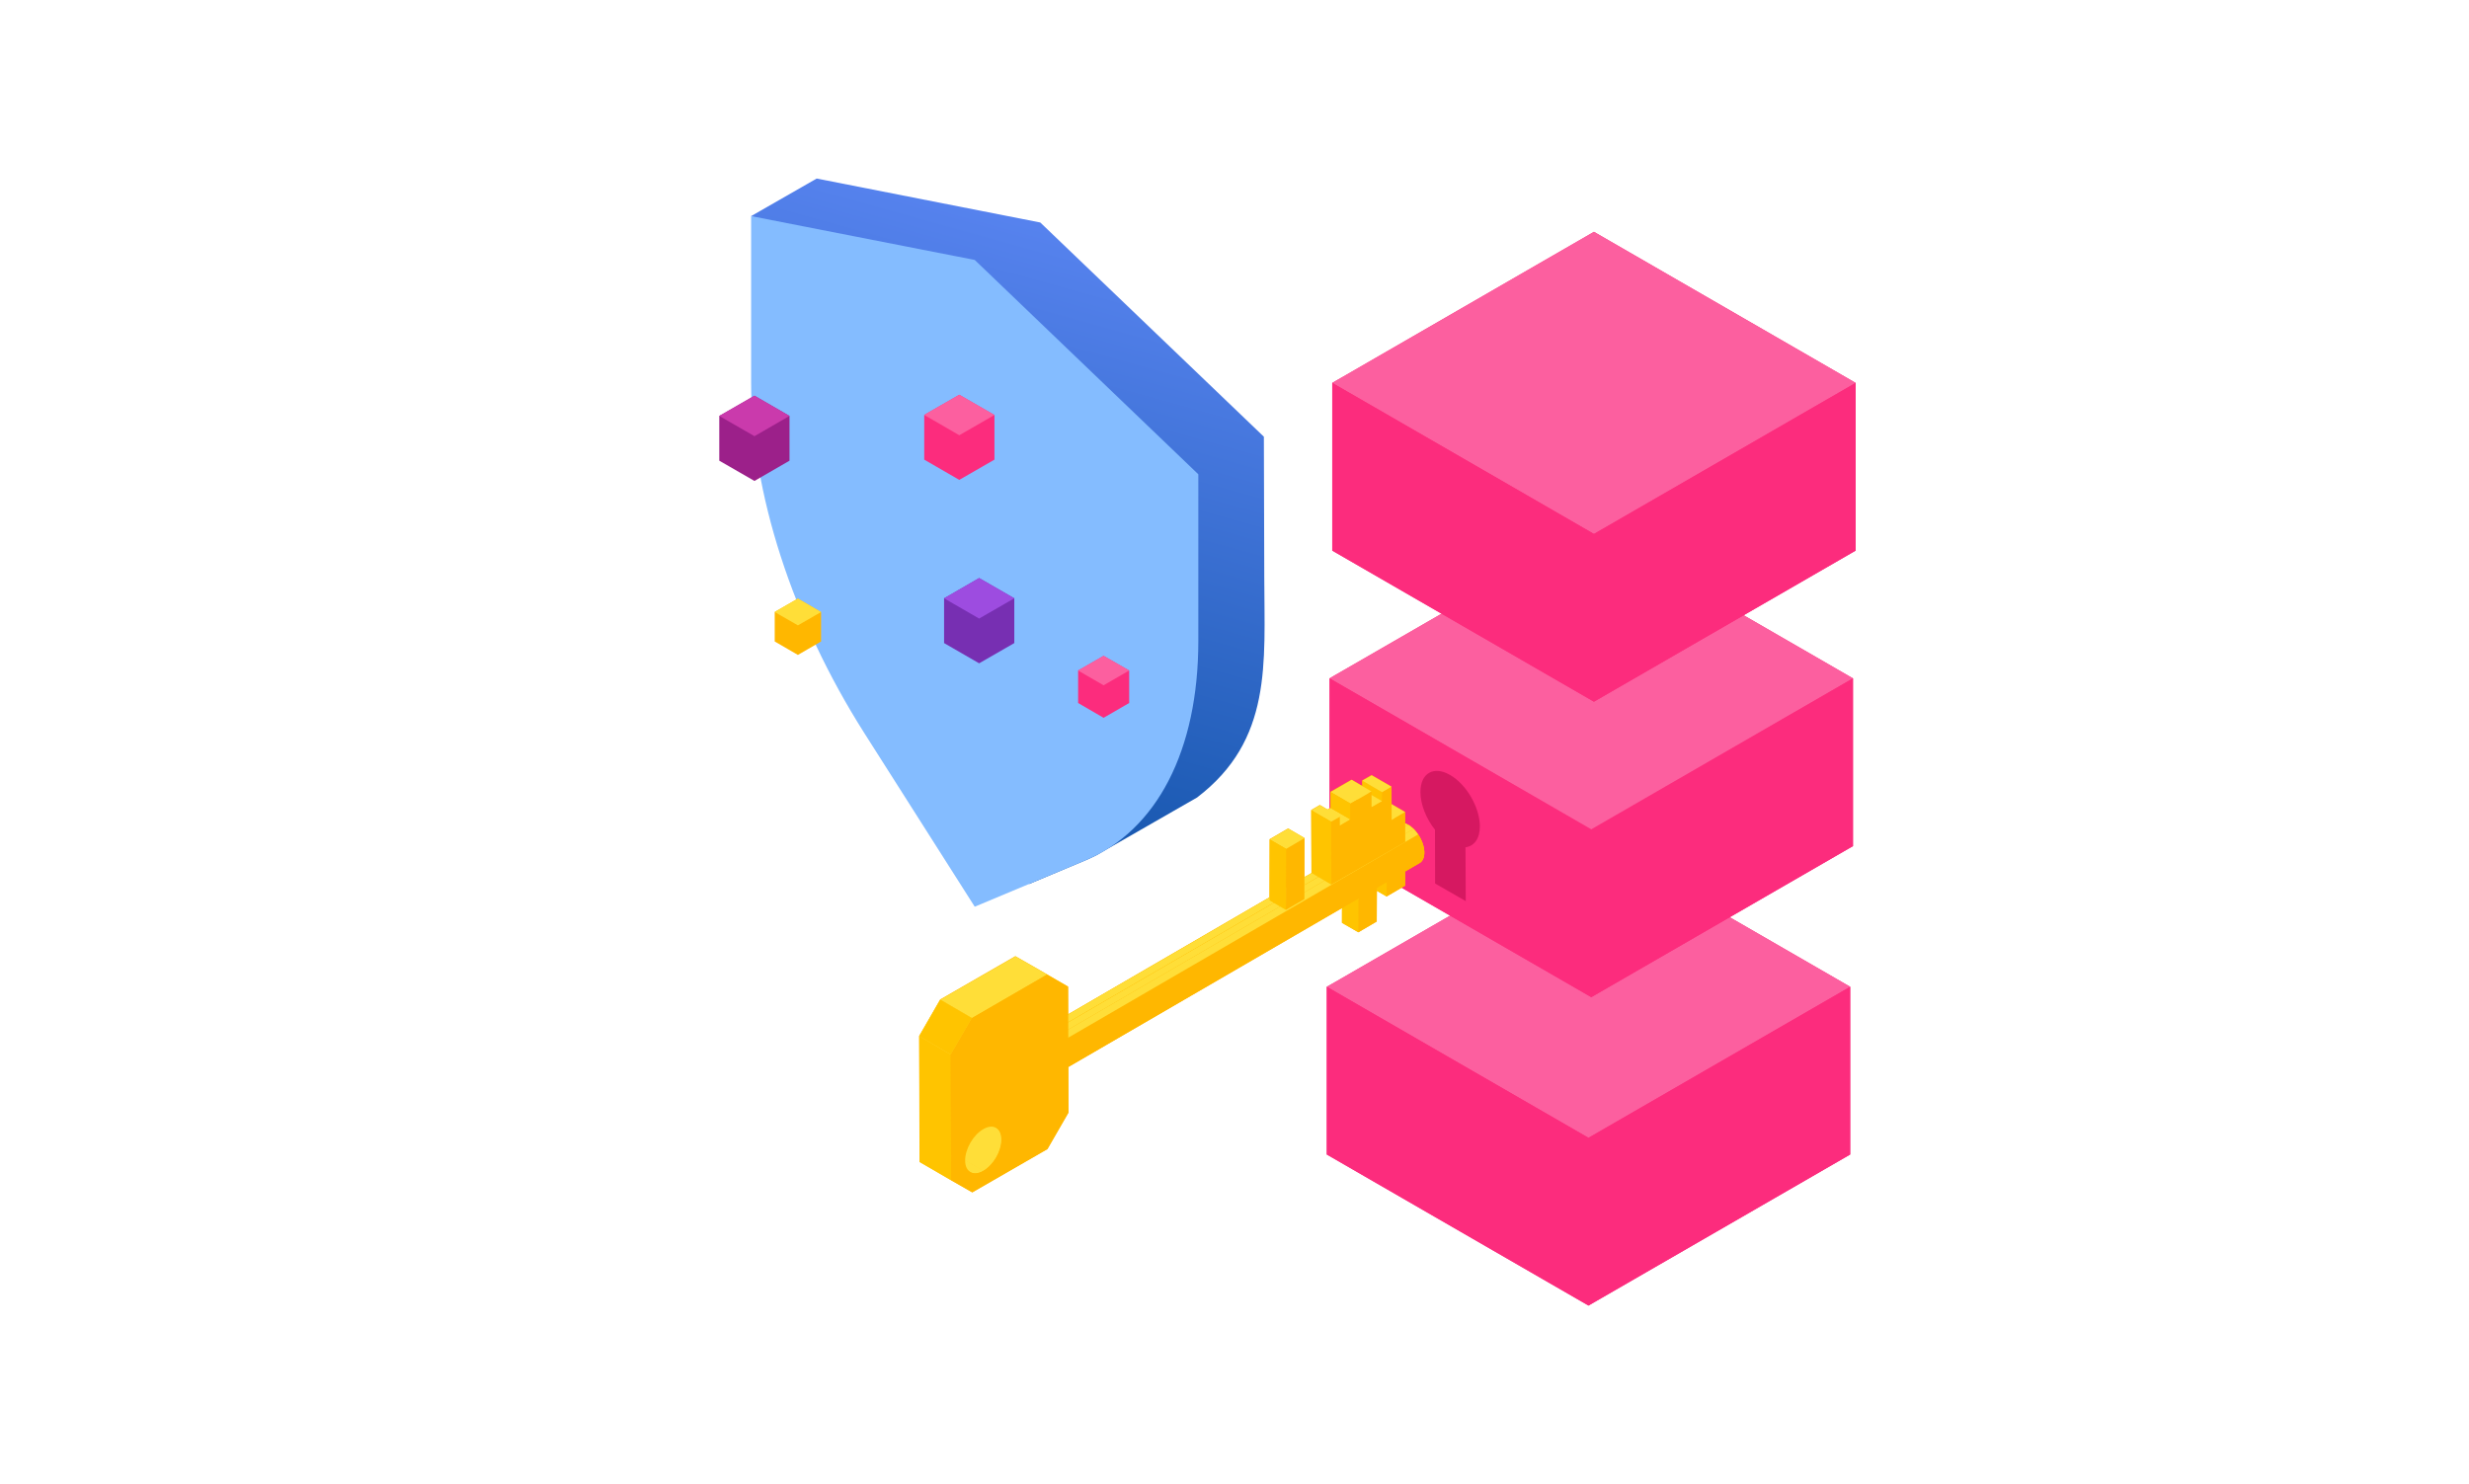 <?xml version="1.0" encoding="UTF-8"?>
<!DOCTYPE svg PUBLIC "-//W3C//DTD SVG 1.1//EN" "http://www.w3.org/Graphics/SVG/1.1/DTD/svg11.dtd">
<!-- Creator: CorelDRAW X8 -->
<svg xmlns="http://www.w3.org/2000/svg" xml:space="preserve" width="136.313mm" height="81.957mm" version="1.1" style="shape-rendering:geometricPrecision; text-rendering:geometricPrecision; image-rendering:optimizeQuality; fill-rule:evenodd; clip-rule:evenodd"
viewBox="0 0 18529 11140"
 xmlns:xlink="http://www.w3.org/1999/xlink">
 <defs>
  <style type="text/css">
   <![CDATA[
    .fil0 {fill:none}
    .fil8 {fill:#772FB2}
    .fil6 {fill:#9C208A}
    .fil9 {fill:#9D4CE0}
    .fil7 {fill:#CA3AAC}
    .fil1 {fill:#FC2C7D}
    .fil2 {fill:#FC5F9F}
    .fil10 {fill:#FFB700}
    .fil11 {fill:#FFDE38}
    .fil5 {fill:#84BCFF;fill-rule:nonzero}
    .fil15 {fill:#8A781E;fill-rule:nonzero}
    .fil3 {fill:#D61861;fill-rule:nonzero}
    .fil12 {fill:#FFB700;fill-rule:nonzero}
    .fil14 {fill:#FFC400;fill-rule:nonzero}
    .fil13 {fill:#FFDE38;fill-rule:nonzero}
    .fil4 {fill:url(#id10);fill-rule:nonzero}
   ]]>
  </style>
    <mask id="id0">
  <linearGradient id="id1" gradientUnits="userSpaceOnUse" x1="5805.5" y1="3009.01" x2="4993.44" y2="3867.85">
   <stop offset="0" style="stop-opacity:1; stop-color:white"/>
   <stop offset="1" style="stop-opacity:0; stop-color:white"/>
  </linearGradient>
     <rect style="fill:url(#id1)" x="4589" y="3107" width="1086" height="1096"/>
    </mask>
    <mask id="id2">
  <linearGradient id="id3" gradientUnits="userSpaceOnUse" x1="7325.15" y1="3015.24" x2="6530.2" y2="3859.59">
   <stop offset="0" style="stop-opacity:1; stop-color:white"/>
   <stop offset="1" style="stop-opacity:0; stop-color:white"/>
  </linearGradient>
     <rect style="fill:url(#id3)" x="6128" y="3101" width="1086" height="1096"/>
    </mask>
    <mask id="id4">
  <linearGradient id="id5" gradientUnits="userSpaceOnUse" x1="8373.86" y1="4961.1" x2="7795.87" y2="5575.01">
   <stop offset="0" style="stop-opacity:1; stop-color:white"/>
   <stop offset="1" style="stop-opacity:0; stop-color:white"/>
  </linearGradient>
     <rect style="fill:url(#id5)" x="7500" y="5020" width="797" height="804"/>
    </mask>
    <mask id="id6">
  <linearGradient id="id7" gradientUnits="userSpaceOnUse" x1="7487.02" y1="4404.85" x2="6796.03" y2="5146.72">
   <stop offset="0" style="stop-opacity:1; stop-color:white"/>
   <stop offset="1" style="stop-opacity:0; stop-color:white"/>
  </linearGradient>
     <rect style="fill:url(#id7)" x="6275" y="4476" width="1086" height="1096"/>
    </mask>
    <mask id="id8">
  <linearGradient id="id9" gradientUnits="userSpaceOnUse" x1="6080.02" y1="4534.66" x2="5609.37" y2="5019.52">
   <stop offset="0" style="stop-opacity:1; stop-color:white"/>
   <stop offset="1" style="stop-opacity:0; stop-color:white"/>
  </linearGradient>
     <rect style="fill:url(#id9)" x="5275" y="4579" width="726" height="732"/>
    </mask>
  <linearGradient id="id10" gradientUnits="userSpaceOnUse" x1="6875.5" y1="6487.39" x2="8251.73" y2="1540.91">
   <stop offset="0" style="stop-opacity:1; stop-color:#1153A8"/>
   <stop offset="1" style="stop-opacity:1; stop-color:#5A85F2"/>
  </linearGradient>
 </defs>
 <g id="Слой_x0020_1">
  <rect class="fil0" width="18529" height="11140"/>
  <g id="_3012576477840">
   <g>
    <g>
     <path class="fil1" d="M11921 8541l0 0 -1380 -797 1380 797 1964 -1134 -1964 1134zm-1964 -1134l37 -21 68 -39 0 0 1859 -1074c655,378 1309,756 1964,1134l0 1259 -1964 1134 -1964 -1134 0 -1259z"/>
     <g>
      <path class="fil2" d="M11921 8541l0 0 -1438 -830 -526 -304 37 -21 68 -39 0 0 1859 -1074c655,378 1309,756 1964,1134l-1964 1134z"/>
      <polygon class="fil1" points="11921,8541 13885,7407 13885,8666 11921,9800 9957,8666 9957,7407 "/>
     </g>
    </g>
    <g>
     <path class="fil1" d="M11942 6225l0 0 -1381 -796 1381 797 1964 -1134 -1964 1133zm-1964 -1133l37 -22 68 -39 0 0 1859 -1073c654,378 1309,756 1964,1134l0 1259 -1964 1134 -1964 -1134 0 -1259z"/>
     <g>
      <path class="fil2" d="M11942 6225l0 0 -1438 -830 -526 -303 37 -22 68 -39 0 0 1859 -1073c654,378 1309,756 1964,1134l-1964 1133z"/>
      <polygon class="fil1" points="11942,6226 13906,5092 13906,6351 11942,7485 9978,6351 9978,5092 "/>
     </g>
    </g>
    <g>
     <path class="fil1" d="M11962 4008l0 0 -1380 -797 1380 797 1964 -1134 -1964 1134zm-1964 -1134l38 -22 68 -39 0 0 1858 -1073c655,378 1310,756 1964,1134l0 1259 -1964 1134 -1964 -1134 0 -1259z"/>
     <g>
      <path class="fil2" d="M11962 4008l0 0 -1437 -830 -527 -304 38 -22 68 -39 0 0 1858 -1073c655,378 1310,756 1964,1134l-1964 1134z"/>
      <polygon class="fil1" points="11962,4008 13926,2874 13926,4133 11962,5267 9998,4133 9998,2874 "/>
     </g>
    </g>
   </g>
   <path class="fil3" d="M10660 5946c-1,-142 99,-200 222,-129 123,70 223,243 224,385 0,93 -43,150 -108,158l2 404 -230 -132 -1 -404c-65,-82 -109,-188 -109,-282z"/>
  </g>
  <g id="_3012576478704">
   <path class="fil4" d="M7807 1670l-1678 -330 -492 282 2052 879c916,1121 1315,881 1219,2574l-578 1092 -608 351 0 118 422 -177c31,-13 61,-27 90,-42l72 -42 678 -389c566,-432 505,-1007 504,-1651l-3 -1057 -1678 -1608z"/>
   <path class="fil5" d="M8993 3560l-1678 -1609 -1678 -329 0 1252c0,820 310,1779 849,2628l829 1304 829 -347c539,-226 849,-827 849,-1647l0 -1252z"/>
  </g>
  <g id="_3012576509872">
   <g>
    <path class="fil6" d="M5662 3274l0 0 -185 -107 185 107 263 -152 -263 152zm-264 -152l5 -3 9 -5 0 0 250 -144c88,51 175,101 263,152l0 336 -263 152 -264 -152 0 -336z"/>
    <path class="fil7" d="M5662 3274l0 0 -193 -111 -71 -41 5 -3 9 -5 0 0 250 -144c88,51 175,101 263,152l-263 152z"/>
   </g>
   <polygon class="fil6" style="mask:url(#id0)" points="5662,3610 4676,4190 4603,3602 5401,3121 5662,3274 "/>
  </g>
  <g id="_3012576507568">
   <g>
    <path class="fil1" d="M7199 3267l0 0 -185 -107 185 107 264 -152 -264 152zm-263 -152l5 -3 9 -6 0 0 249 -143c88,50 176,101 264,152l0 335 -264 152 -263 -152 0 -335z"/>
    <path class="fil2" d="M7199 3267l0 0 -193 -112 -70 -40 5 -3 9 -6 0 0 249 -143c88,50 176,101 264,152l-264 152z"/>
   </g>
   <polygon class="fil1" style="mask:url(#id2)" points="7201,3604 6215,4184 6141,3596 6940,3115 7201,3268 "/>
  </g>
  <g id="_3012576506352">
   <g>
    <path class="fil1" d="M8282 5144l0 0 -134 -78 134 78 192 -111 -192 111zm-191 -111l3 -2 7 -4 0 0 181 -104c64,37 128,73 192,110l0 244 -192 111 -191 -111 0 -244z"/>
    <path class="fil2" d="M8282 5144l0 0 -140 -81 -51 -30 3 -2 7 -4 0 0 181 -104c64,37 128,73 192,110l-192 111z"/>
   </g>
   <polygon class="fil1" style="mask:url(#id4)" points="8283,5389 7567,5811 7513,5383 8094,5034 8283,5145 "/>
  </g>
  <g id="_3012576505072">
   <g>
    <path class="fil8" d="M7348 4643l0 0 -185 -106 185 106 264 -152 -264 152zm-263 -152l5 -3 9 -5 0 0 249 -144c88,51 176,102 264,152l0 336 -264 152 -263 -152 0 -336z"/>
    <path class="fil9" d="M7348 4643l0 0 -192 -111 -71 -41 5 -3 9 -5 0 0 249 -144c88,51 176,102 264,152l-264 152z"/>
   </g>
   <polygon class="fil8" style="mask:url(#id6)" points="7348,4979 6363,5559 6289,4971 7087,4490 7348,4643 "/>
  </g>
  <g id="_3012576504624">
   <g>
    <path class="fil10" d="M5988 4694l0 0 -122 -70 122 70 174 -100 -174 100zm-174 -100l3 -2 6 -4 0 0 165 -95c58,34 116,67 174,101l0 221 -174 101 -174 -101 0 -221z"/>
    <path class="fil11" d="M5988 4694l0 0 -127 -73 -47 -27 3 -2 6 -4 0 0 165 -95c58,34 116,67 174,101l-174 100z"/>
   </g>
   <polygon class="fil10" style="mask:url(#id8)" points="5988,4916 5337,5298 5289,4910 5816,4593 5988,4694 "/>
  </g>
  <g id="_3012576495120">
   <g>
    <path class="fil12" d="M10545 6541l0 107 -139 81 -73 -42 -1 230 -138 81 -123 -71 0 -111 -2053 1193 2527 -1468zm-756 44l54 -31 -54 31zm756 -404l1 0 0 0 1 0 0 0 1 0 0 0 0 1 0 0 1 0 1 0 0 0 1 1 0 0 0 0 0 0 1 0 0 0 1 0 0 1 1 0 0 0 0 0 1 0 0 1 0 0 1 0 0 0 1 0 0 0 1 1 0 0 0 0 1 0 0 0 1 1 0 0 0 0 1 0 0 0 1 1 0 0 0 0 1 0 0 1 0 0 1 0 0 0 1 0 0 0 1 1 0 0 0 0 0 0 1 1 0 0 1 0 -23 -10zm136 166l1 3 -1 -3zm3 11l0 1 0 -1zm1 7l1 3 -1 -3zm-278 36c0,2 219,2 219,5l-12 -1 -8 -11 -6 10 89 -2 0 1 0 1 0 0 0 1 0 0 0 1 0 0 0 1 0 0 0 0 0 1 -1 1 0 0 0 1 0 0 0 1 0 0 0 1 0 0 0 0 0 1 0 0 0 1 0 0 0 1 0 1 0 0 0 0 0 1 0 0 0 1 0 0 0 1 0 0 -1 1 0 0 0 0 0 1 0 1 0 0 0 0 0 1 0 1 0 0 0 0 0 1 0 0 -1 0 0 1 0 1 0 0 0 0 0 1 0 0 0 1 0 0 0 1 0 0 -1 0 0 1 0 0 0 1 0 0 0 1 0 0 0 0 0 1 0 0 -1 0 0 1 0 0 0 1 0 0 0 1 0 0 0 0 -1 1 0 0 0 0 0 1 0 1 0 0 0 0 -1 1 0 0 0 0 0 0 0 1 0 0 0 1 -1 0 0 1 0 0 0 0 0 1 0 0 -1 1 0 0 0 0 0 1 0 0 0 0 -1 1 0 1 0 0 0 0 0 0 0 1 0 0 -1 0 0 1 0 0 -1 1 0 0 0 1 0 0 0 1 -1 0 0 0 0 1 0 1 -1 0 0 0 0 1 -1 1 0 0 0 0 -1 1 0 0 0 0 0 1 0 0 -1 1 0 0 0 0 -1 1 0 0 0 0 -1 1 0 1 0 0 0 0 -1 0 0 1 0 0 0 0 0 0 -1 1 0 0 0 0 -1 1 0 0 0 0 0 0 0 0 -1 1 0 0 0 0 0 0 -1 1 0 0 0 0 0 0 -1 1 0 0 0 0 0 0 -1 1 0 0 0 0 -1 1 0 0 0 0 -1 0 0 0 0 0 0 1 -1 0 0 0 0 0 0 0 0 0 -1 1 0 0 -1 0 0 1 0 0 0 0 -1 0 -1 1 0 0 0 0 0 0 -1 1 0 0 -1 0 0 0 -1 1 -108 63 -138 -140zm282 -3l0 -5 0 0 0 0 0 0 0 0 0 0 0 0 0 0 0 -1 0 0 0 0 0 0 0 0 0 0 0 -1 0 0 0 0 0 0 -1 -1 0 0 0 0 0 0 0 0 0 0 0 0 0 -1 0 0 0 0 0 0 0 0 0 0 0 0 0 0 0 0 0 -1 0 0 0 0 0 0 0 0 0 0 0 0 0 0 0 -1 0 0 0 0 0 0 0 0 0 0 0 0 0 0 0 0 0 -1 0 0 0 0 0 0 0 0 0 0 0 0 0 0 0 0 0 -1 0 -2 0 -1 0 0 0 -1 0 -1 0 0 -1 -1 0 -1 0 0 0 0 0 -1 0 -1 0 -1 0 -1 0 0 0 -1 0 -1 -1 -1 0 0 0 -1 0 -1 0 -1 0 -2 -1 -1 0 -1 0 -2 0 -1 -1 -1 0 -1 0 0 0 -1 0 -1 -1 -1 0 -2 0 -1 -1 -2 0 -1 0 -1 -1 -2 0 0 0 -1 0 0 0 0 0 0 0 0 0 -1 0 0 0 0 0 0 -1 -1 0 0 0 0 0 -1 0 0 0 0 0 0 0 -1 0 0 -1 -2 0 -1 0 0 0 0 0 -1 0 0 -1 0 0 0 0 -1 0 0 0 0 0 0 0 -1 0 0 0 0 0 0 0 0 0 -1 0 0 0 0 0 0 0 0 -1 0 0 -1 0 0 0 0 0 0 0 0 0 -1 0 0 0 0 0 0 0 0 0 -1 0 0 0 0 0 0 0 0 -1 -1 0 0 0 0 0 0 0 0 0 -1 0 0 0 0 0 0 0 0 0 0 0 -1 0 0 0 0 0 0 -1 0 0 -1 0 0 0 0 0 0 0 0 0 -1 0 0 0 0 0 0 0 0 0 0 -1 -1 0 0 0 -1 0 -1 0 -1 -1 -1 0 0 0 -1 0 0 -1 -1 0 -1 0 -1 -1 0 0 -1 0 -1 -1 0 0 -1 0 0 0 -1 -1 -1 0 -1 -1 -2 0 0 0 -1 -1 -1 0 -1 0 0 0 0 -1 -1 0 -2 -1 -1 0 0 -1 -1 0 -1 -1 -1 0 -1 0 0 -1 -2 0 -1 -1 0 0 -1 -1 -1 0 -1 0 -1 -1 0 0 -2 -1 -1 0 0 -1 -1 0 -1 -1 -1 0 -1 -1 0 0 -1 -1 -2 0 -1 0 0 -1 -1 -1 -1 0 -1 -1 -1 -1 -1 0 -1 -1 -1 0 -1 -1 -1 -1 -1 0 0 0 -1 -1 -1 -1 -1 0 -1 0 0 -1 -1 -2 -2 0 -1 0 -1 -1 0 0 -1 -1 0 0 -1 0 -1 -1 0 0 -1 -1 -1 0 0 0 0 -1 -1 0 -1 -1 0 0 -1 0 0 -1 -1 0 -1 -1 0 -1 -1 0 0 0 -1 -1 0 0 -1 -1 -1 0 0 0 0 -1 -1 0 -1 -1 -1 -1 -1 0 0 0 0 -1 -1 0 -1 -1 0 0 -1 0 0 -1 -1 -1 0 0 -1 -1 0 0 -1 0 0 -1 -1 -1 -2 0 0 -1 0 -1 -1 0 -1 -1 0 0 -1 -1 0 0 -1 -1 -1 0 0 -1 -1 0 0 -1 0 0 -1 -1 -1 0 0 -1 -1 -1 -1 -1 -1 0 0 0 0 -1 -1 0 0 -1 -1 -1 -1 -1 -1 0 0 -1 -1 -1 0 0 -1 0 0 -1 0 0 -1 -1 -1 -1 0 0 0 0 -1 -1 0 -1 -1 -1 -1 0 0 0 0 -3 -2c-2,-2 -4,-4 -6,-5l0 0 -2 -2 0 -1c-2,-1 -4,-2 -6,-4l-1 0 0 0 -2 -1 0 -1 -1 0 0 0 -1 -1 -1 0 0 -1 -1 0 0 0 -3 -2 0 0 0 0 -1 -1 -1 0 0 0 -1 -1 -22 13 -1 -23 0 -2 0 -83 -102 -59 0 -131 -149 -86 -70 40 0 41 -80 -47 -158 91 0 120 -22 13 -58 -34 -65 38 2 471 0 1 1 0 -18 12 -25 13 -12 7 0 -1 1 -294 -122 -71 -139 81 -1 436 -31 18 -1450 843 -30 17 -1 -208 -236 -137c-62,-36 -97,-56 -159,-91l-564 325c-62,107 -96,167 -158,274l3 945 236 137 159 91 564 -325 158 -274 -1 -343 -12 -47 2683 -1564z"/>
   </g>
   <g id="_3012576494928">
    <polygon class="fil12" points="10407,6271 10546,6190 10545,6648 10406,6729 "/>
    <polygon class="fil13" points="10285,6200 10423,6119 10546,6190 10407,6271 "/>
    <polygon class="fil14" points="10407,6271 10406,6729 10283,6658 10285,6200 "/>
    <polygon class="fil12" points="10195,6540 10334,6459 10332,6917 10194,6998 "/>
    <polygon class="fil13" points="10072,6469 10211,6388 10334,6459 10195,6540 "/>
    <polygon class="fil14" points="10195,6540 10194,6998 10071,6927 10072,6469 "/>
    <path class="fil14" d="M10482 6183l-2687 1561c22,-12 52,-11 86,9l2687 -1562c-34,-19 -64,-21 -86,-8z"/>
    <polygon class="fil14" points="7881,7753 10568,6191 10567,6191 7880,7752 "/>
    <path class="fil13" d="M7880 7752l2687 -1561 -1 -1 0 0 -1 -1 -1 0 -1 0 0 -1 -1 0 -1 -1 -1 0 0 0 -1 -1 -1 0 -1 -1 0 0 -1 0 -1 0 -1 -1 0 0 -1 -1 -1 0 -1 0 0 0 -1 -1 -1 0 -1 0 0 -1 -1 0 -1 0 -1 -1 -1 0 -1 0 -1 -1 0 0 -1 0 -1 0 -1 -1 0 0 -1 0 -1 0 -1 0 0 0 -3 -1 -1 0 0 0 -2 -1 0 0 -1 0 0 0c-3,0 -5,-1 -7,-1l-1 0 -1 0 -2 0 -1 0 -1 0 -1 0 0 0 -1 0 0 0 -3 0 0 0 -1 0 0 0 -1 0 0 0 -1 0 -1 0 -1 0 0 0 -1 0 0 0 -1 0 0 0 -1 1 -1 0 -1 0 0 0 -1 0 0 0 -1 0 0 0 -1 1 0 0 -2 0 0 0 -1 0 0 0 -1 0 0 1 -1 0 0 0 -1 0 0 0 -1 1 0 0 -1 0 0 0 -2 1 0 0 -1 0 0 0 -1 1 0 0 -1 0 0 0 -1 1 0 0 -1 0 0 0 -1 1 -2687 1561 1 0 0 0 1 -1 0 0 1 0 0 0 1 -1 0 0 1 0 0 0 1 -1 0 0 1 0 1 0 1 -1 0 0 1 0 0 0 1 -1 0 0 1 0 0 0 1 0 0 0 1 -1 0 0 1 0 1 0 1 0 0 0 1 0 0 0 1 -1 0 0 1 0 2 0 0 0 1 0 0 0 1 0 0 0 1 -1 0 0 3 0 1 0 0 0 3 0 1 0 0 0 2 0 1 0 0 0c4,0 7,1 11,2l1 0 0 0c12,2 24,7 36,14l1 0z"/>
    <path class="fil12" d="M7966 8039l2687 -1561c22,-13 36,-40 36,-78 0,-77 -54,-170 -121,-209l-2687 1562c67,38 121,132 121,209 0,38 -14,65 -36,77z"/>
    <path class="fil12" d="M7966 8039l2687 -1561 1 -1 0 0 1 0 0 0 1 -1 0 0 0 0 0 0 1 -1 0 0 1 0 0 0 0 -1 1 0 0 0 0 0 1 -1 0 0 0 0 1 0 0 -1 0 0 1 0 0 0 1 -1 0 0 0 0 1 -1 0 0 0 0 1 -1 0 0 0 0 1 -1 0 0 0 0 1 -1 0 0 0 0 0 0 1 -1 0 0 0 0 1 -1 0 0 0 0 0 -1 1 0 0 0 1 -2 0 0 0 0 1 -1 0 0 0 0 1 -1 0 0 0 -1 0 0 0 0 1 -1 0 0 0 0 1 -2 0 0 1 -1 0 -1 0 0 1 0 0 -1 0 0 0 -1 0 0 1 0 0 -1 0 0 0 -1 1 0 0 -1 0 0 0 0 0 -1 1 -1 0 0 0 0 0 -1 0 0 1 -1 0 0 0 -1 0 0 0 -1 1 0 0 -1 0 0 0 -1 -2687 1562c0,1 -1,3 -2,4l0 1 0 0 -1 2 0 0 0 0 0 1 0 0 -1 1 0 0 0 0 0 1 -1 1 0 0 0 0 0 1 0 0 -1 1 0 0 0 0 -1 1 0 0 0 1 0 0 0 0 -1 1 0 0 0 1 -1 0 0 0 0 1 0 0 0 1 -1 0 0 0 -1 1 0 0 0 1 -1 0 0 0 0 1 0 0 -1 1 0 0 0 0 -1 1 0 0 0 0 0 1 -1 0 0 0 0 1 -1 0 0 0 0 1 0 0 -1 0 0 1 0 0 -1 0 0 1 -1 0 0 0 0 0 -1 1 0 0 0 0 -1 1 0 0 0 0 -1 1 0 0 0 0 -1 0 0 0 0 1 -1 0 0 0 0 1 -1 0 0 0 -1 0 0 0 0 1 -1 0 0 0 0 1 -1 0 0 0 -1 0z"/>
    <path class="fil12" d="M7995 8003l2687 -1562 0 0 0 0 1 -1 0 0 0 0 0 -1 0 -1 0 0 0 0 1 -1 0 0 0 0 0 -1 0 0 0 -1 0 0 0 -1 1 0 0 0 0 -1 0 0 0 0 0 -1 0 0 0 -1 0 0 0 -1 1 0 0 0 0 -1 0 0 0 -1 0 0 0 -1 0 0 0 0 0 -1 0 -1 1 0 0 0 0 -1 0 0 0 0 0 -1 0 -1 0 0 0 0 0 -1 0 -1 0 0 0 0 1 -1 0 0 0 -1 0 0 0 -1 0 0 0 -1 0 0 0 0 0 -1 0 -1 0 0 0 -1 0 0 0 -1 0 0 0 0 0 -1 0 0 0 -1 0 0 0 -1 0 0 1 -1 0 -1 0 0 0 0 0 -1 0 0 0 -1 0 0 0 -1 0 0 0 -1 0 -1 0 0 0 0 0 -1 0 -1 0 -2 -2687 1561 0 3 0 1 0 0 0 1 0 0 0 1 0 0 0 0 0 1 0 1 0 0 0 1 0 1 -1 1 0 0 0 0 0 1 0 1 0 0 0 1 0 1 0 0 0 1 0 0 0 1 0 0 0 1 0 0 0 0 0 1 0 1 0 1 -1 0 0 1 0 0 0 1 0 0 0 1 0 1 0 0 0 0 0 2 0 0 -1 1 0 0 0 1c0,2 -1,4 -1,6l0 0 0 0c-1,3 -2,6 -3,9z"/>
    <path class="fil12" d="M8002 7959l2687 -1561 0 -5 0 0c0,-2 -1,-5 -1,-7l0 -1 0 -2 0 -1 0 0 0 -1 0 -1 0 0 -1 -1 0 -1 0 0 0 -1 0 -1 0 -1 0 -1 0 0 0 -1 0 -1 -1 -1 0 0 0 -1 0 -1 0 -1 0 -2 -1 -1 0 -1 0 -2 0 -1 -1 -1 0 -1 0 0 0 -1 0 -1 -1 -3 0 -1 -1 -2 0 -1 0 -1c-1,-3 -2,-7 -3,-11l-2687 1561 0 1 0 1 0 1 0 0 1 1 0 1 0 1 0 1 0 0 1 1 0 1 0 1 0 1 1 0 0 3 0 1 1 3 0 0 0 1 1 3 0 0 0 1 1 2 0 1 0 0 0 1 1 2 0 1 0 0 0 2 0 1 0 0 0 1 1 2 0 0 0 1 0 0 0 1 0 2 0 1 0 0 0 1 1 1 0 1 0 0 0 1 0 1 0 2 0 0 0 1 0 2 0 1 1 3 0 1 0 0 0 4z"/>
    <path class="fil12" d="M7992 7899l2687 -1561c-2,-5 -3,-9 -5,-13l0 -2 -1 -1 0 0 0 -1 -1 -1 0 -1 -1 -1 0 -1 0 -1 -1 -1 0 0 0 -1 -1 -1 0 -1 -1 -2 0 0 0 -1 -1 -1 0 -1 0 0 -1 -1 0 -2 -1 -1 0 0 -1 -1 0 -1 -1 -1 0 -1 0 0 -1 -2 0 -1 -1 0 0 -1 -1 -1 0 -1 0 -1 -1 0 0 -2 -1 -1 0 0 -1 -1 0 -1 -1 -1 0 -1 -1 0 0 -1 -1 -2 0 -1 0 0 -1 -1 -1 -1 0 -1 -1 -1 -1 -1 0 -1 -1 -1 0 -1 -1 -1 -1 -1 0 0 0 -1 -1 -1 -1 -1 0 -1 0 0 -1 -1 -2 -2 -2687 1561 1 1 0 0 1 1 1 1 0 1 0 1 1 1 1 1 0 0 0 1 1 1 1 2 0 0 1 1 3 6 1 0 3 6 0 1 1 0 1 4 1 0 1 3 0 0 1 1 1 3 0 0 1 1 2 4 0 1 1 1 0 0 0 2 1 1 0 1 0 0 1 1 0 1 1 1 0 1 0 1 1 1 0 1 0 0 1 2 1 2 0 0 0 1 1 1 0 1 0 1 0 0 1 2 0 1 1 1 0 0 0 1 1 1 0 2 0 0 0 1 1 2 0 0 1 1z"/>
    <polygon class="fil13" points="7955,7825 10642,6264 10642,6263 10642,6262 10641,6262 10641,6261 10640,6261 10640,6260 10640,6259 10639,6259 10639,6258 10638,6257 10638,6257 10638,6257 10637,6256 10637,6255 10636,6255 10636,6254 10636,6254 10635,6253 10635,6252 10634,6252 10633,6251 10633,6251 10633,6250 10632,6250 10632,6249 10631,6248 10631,6248 10631,6248 10630,6247 10630,6246 10629,6245 10628,6244 10628,6244 10628,6244 10627,6243 10627,6242 10626,6242 10626,6241 10626,6241 10625,6240 10624,6240 10624,6239 10623,6239 10623,6238 10623,6238 10622,6237 10621,6235 10621,6235 10620,6235 10619,6234 10619,6233 10618,6233 10618,6232 10617,6232 10617,6231 10616,6230 10616,6230 10615,6229 10615,6229 10614,6229 10614,6228 10613,6227 10613,6227 10612,6226 10611,6225 10610,6224 10610,6224 10610,6224 10609,6223 10609,6223 10608,6222 7921,7784 7922,7784 7923,7786 7924,7786 7924,7787 7925,7788 7925,7788 7926,7788 7926,7789 7927,7789 7927,7790 7928,7791 7928,7791 7929,7792 7930,7793 7930,7793 7931,7794 7931,7794 7931,7794 7932,7795 7932,7796 7933,7796 7933,7797 7934,7797 7934,7798 7935,7798 7935,7799 7936,7799 7936,7800 7936,7800 7937,7801 7938,7802 7939,7803 7939,7803 7941,7806 7941,7806 7943,7809 7944,7809 7944,7809 7944,7810 7946,7812 7946,7812 7946,7813 7948,7815 7949,7816 7951,7818 7951,7819 7951,7819 7951,7820 7953,7822 7953,7822 7954,7823 7955,7824 "/>
    <path class="fil13" d="M7921 7784l0 0 2687 -1562 -1 -1 -1 -1 0 0 -1 -1 -1 0 0 -1 0 0 -1 0 0 -1 -1 -1 -1 0 0 0 0 -1 -1 0 -1 -1 -1 -1 0 0 0 0 -3 -2c-2,-2 -4,-4 -6,-5l0 0 -2 -2 0 -1c-2,-1 -4,-2 -6,-4l-1 0 0 0 -2 -1 0 -1 -1 0 0 0 -1 -1 -1 0 0 -1 -1 0 0 0 -3 -2 0 0 -3 -2 -2687 1562 2 1 1 0 0 1 0 0 1 0 1 0 0 1 1 0 1 1 0 0 1 1 0 0 0 0 2 1 0 0 1 1 1 0 1 1 1 0 0 1 1 0 0 1 0 0 1 0 1 1 0 0 1 1 1 1 1 0 1 1 0 0 0 0 1 1 0 0 1 1 1 0 0 1 0 0 1 0 0 1 1 0 1 1 0 0 0 0 1 1 1 0 0 1 1 0 0 1 0 0 1 0 1 1 0 0 1 1 0 0 0 0 1 1 1 0 0 1 1 1 1 1 1 0 0 1 1 1 1 1z"/>
    <path class="fil15" d="M7881 7753c-67,-39 -121,-8 -121,69 -1,77 53,170 120,209 67,38 121,7 122,-69 0,-77 -54,-171 -121,-209z"/>
    <path class="fil13" d="M7476 8466l-237 -137c25,14 40,44 40,87 0,86 -61,192 -136,235l237 137c75,-43 136,-148 135,-235 0,-43 -15,-73 -39,-87z"/>
    <path class="fil13" d="M7476 8466l-235 -136c5,3 10,7 14,11l0 0c1,2 2,3 3,4l0 0 1 1 0 1c1,1 2,2 3,3l0 0 1 1 0 0 0 1 0 0 1 2 0 0 1 1 0 0 1 1 0 1 0 0 1 2 0 0 1 1 0 1 0 0 1 2 0 1 1 2 0 0 1 1 0 2 0 0 1 1 0 2 1 1 0 2 0 0 1 1 0 2 1 2 0 1 0 2 1 1 0 0 0 2 0 2 1 2 0 1 0 2 1 2 0 2 0 2 0 1 0 2 1 2 0 2 0 2 0 2 0 2 0 2 0 2 0 3 0 1 0 2 0 2 0 2 0 2 0 1 -1 3 0 0 0 3 0 0 0 3 0 1 -1 2 0 0 0 4 0 0 0 0 -1 3 0 1 0 1c0,2 -1,5 -1,7l0 0 0 1 -1 4 0 0 -1 3 0 1 0 1c-1,2 -1,5 -2,7l0 0 0 1 -1 3 0 1 -1 3 -1 1 0 2 0 1 -1 2 -1 3 0 1 -1 3 -1 1 -1 2 0 2 -1 2 -1 2 0 1 -1 3 -1 0 -1 3 -1 3 0 1 -1 2 -1 3 -1 1 0 0 -2 4 0 0 -1 3 -1 3 -1 0 -1 2 0 1 -2 3 0 0 -2 4 -3 6 -2 3 0 0 -3 6 -1 0 0 1 -2 2 0 1 -1 2 -2 3 0 0 -2 3c-12,17 -25,33 -39,47l237 137c6,-6 13,-13 19,-20l0 0c6,-7 11,-14 16,-22l0 0 1 -1 2 -3 0 0 2 -3 0 0 2 -3 1 -1 1 -2 1 -2 1 -1 2 -3 0 0 2 -3 0 -1 1 -3 1 -1 1 -2 1 -2 1 -1 2 -3 0 0 1 -3 1 -1 1 -2 1 -2 0 -2 2 -2 0 -1 1 -3 1 -1 1 -3 0 0 1 -2 0 -1 1 -2 1 -1 1 -3 0 0 1 -4 1 0 0 -1 1 -4 0 0 2 -4 0 0 0 -1 1 -3 0 0 1 -3 1 -1 0 -3 1 -2 0 -1 1 -3 0 0 1 -4 0 0 1 -3 0 -1 1 -2 0 -3 1 -1 0 -3 0 0c1,-3 2,-5 2,-8l0 0 0 -2 1 -3 0 0 0 -4 0 0 1 -3 0 0 0 -2 0 -1 0 -2 1 -1 0 -3 0 -1 0 -3 0 0 0 -1 0 -3 0 -1 0 -1 0 -3 0 0 0 -4c0,-43 -15,-73 -39,-87z"/>
    <path class="fil13" d="M7426 8752l-237 -137 -3 3 -1 1 0 1 -1 0 -1 1 0 1 -1 0 -1 1 0 0 0 0 -1 1 -1 1 -1 0 0 1 -1 0 0 1 -1 0 0 1 -1 0 -1 1 0 0 0 1 -1 0 -2 1 0 1 0 0 -1 1 -1 0 -1 1 0 0 -1 1 0 0 -1 0 0 1 -1 0 -1 1 0 0 -1 1 0 0 -2 1 0 1 -1 0 0 0 -1 1 -1 0 0 1 -1 0 0 0 -1 1 -1 0 0 1 -1 0 0 0 -1 1 -1 1 -1 0 -1 1 0 0 -2 1 -1 1 0 0 -1 0 -3 2 237 137 1 0 0 -1 2 0 0 0 0 -1 1 0 0 0 1 -1 1 0 1 -1 0 0 0 0 2 -1 1 -1 0 0 0 0 1 -1 2 -1 1 0 0 -1 3 -2 0 0 1 0 3 -2 0 -1 3 -2 0 0 0 0 3 -3 0 0c2,-1 4,-3 7,-5l0 0c4,-4 8,-8 12,-12z"/>
    <path class="fil13" d="M7046 8660l237 138c25,14 59,12 97,-10l-237 -137c-38,22 -72,24 -97,9z"/>
    <polygon class="fil13" points="7380,8788 7143,8651 7141,8652 7378,8789 7378,8789 "/>
    <path class="fil13" d="M7378 8789l-237 -137 -1 1 0 0 -2 1 0 0 -2 1 0 0 -1 1 -1 0 -1 1 0 0 -2 0 0 0 -2 1 0 0 -1 1 0 0 -2 1 0 0 -2 0 0 0 -1 1 -1 0 -1 1 0 0 -2 0 0 0 -1 1 -1 0 -1 1 0 0 -2 0 0 0 -1 1 -1 0 -1 0 0 0 -2 1 0 0 -1 0 -1 0 -1 0 0 1 -1 0 -1 0 -1 0 -1 0 -1 1 0 0 -1 0 -1 0 -1 0 -1 0 -1 1 -1 0 0 0 -1 0 -1 0 -1 0 -1 0 -1 0 -1 0 -1 0 -1 0 -1 1c-5,0 -11,0 -16,-1l-1 0 0 0c-2,-1 -5,-1 -7,-2l-1 0 0 0 -1 -1 0 0 -2 0 -1 0 0 -1 -2 0 0 0 -1 -1 -1 0 -1 0 0 -1 -1 0 0 0 -1 -1 0 0 -1 0 0 0 -2 -1 0 0 -1 -1 237 138 1 0 0 1 1 0 0 0 1 1 0 0 1 0 1 0 1 1 0 0 1 0 0 0 1 1 0 0 1 0 1 0 0 1 1 0 1 0 0 0 1 1 0 0 1 0c1,0 2,1 3,1l1 0 1 0 1 0 0 1 1 0 0 0 1 0 1 0 1 0 1 0 1 0c1,1 2,1 4,1l1 0 0 0 1 0c3,0 6,0 8,0l1 0 1 0 1 0 0 0 1 0 1 0 1 -1 0 0 4 0 0 0 1 0 1 0 1 -1c2,0 4,0 6,-1l1 0 1 0 0 -1 1 0 2 0 1 0 1 -1 0 0 1 0 1 0 1 -1 1 0 1 0 0 -1 1 0 1 0 1 -1 0 0 2 0 0 -1 2 0 0 0 1 -1 1 0 1 -1 0 0 2 0 0 0 2 -1 0 0 1 -1 0 0 2 -1 0 0 2 -1 0 0 2 -1 0 0 1 -1 0 0 2 -1z"/>
    <path class="fil13" d="M8016 7407l-236 -137c-62,-36 -97,-56 -159,-91l236 137c62,36 97,56 159,91z"/>
    <path class="fil13" d="M8016 7407l-236 -137c-62,-36 -97,-56 -159,-91l236 137c62,36 97,56 159,91z"/>
    <polygon class="fil14" points="7135,7916 6899,7778 6902,8723 7138,8860 "/>
    <polygon class="fil13" points="7857,7316 7621,7179 7057,7504 7294,7642 "/>
    <path class="fil13" d="M7294 7642l-237 -138c-62,107 -96,167 -158,274l236 138c62,-107 97,-167 159,-274z"/>
    <path class="fil14" d="M7294 7642l-237 -138c-62,107 -96,167 -158,274l236 138c62,-107 97,-167 159,-274z"/>
    <path class="fil12" d="M7380 8788c75,-43 136,-148 135,-235 0,-86 -61,-121 -136,-77 -75,43 -136,148 -136,235 0,86 62,121 137,77zm477 -1472c62,36 97,56 159,91l3 945 -158 274 -564 325 -159 -91 -3 -944c62,-107 97,-167 159,-274l563 -326z"/>
    <polygon class="fil13" points="10545,6096 10397,6010 10295,6068 10444,6155 "/>
    <polygon class="fil14" points="10373,5947 10224,5860 10225,5928 10373,6014 "/>
    <polygon class="fil13" points="10443,5906 10294,5820 10224,5860 10373,5947 "/>
    <polygon class="fil13" points="10373,6014 10225,5928 10144,5974 10293,6060 "/>
    <polygon class="fil13" points="10135,6151 9986,6065 9906,6111 10055,6198 "/>
    <polygon class="fil13" points="10293,5941 10144,5854 9986,5945 10135,6032 "/>
    <polygon class="fil14" points="10135,6032 9986,5945 9986,6065 10135,6151 "/>
    <polygon class="fil13" points="10055,6131 9906,6044 9841,6082 9990,6168 "/>
    <polygon class="fil12" points="10135,6032 10135,6151 10055,6198 10055,6131 9990,6168 9991,6640 10546,6320 10545,6096 10444,6155 10443,5906 10373,5947 10373,6014 10293,6060 10293,5941 "/>
    <polygon class="fil14" points="9990,6168 9841,6082 9843,6553 9991,6640 "/>
    <polygon class="fil12" points="9652,6372 9790,6291 9789,6749 9650,6830 "/>
    <polygon class="fil13" points="9529,6301 9668,6220 9790,6291 9652,6372 "/>
    <polygon class="fil14" points="9652,6372 9650,6830 9528,6759 9529,6301 "/>
   </g>
  </g>
 </g>
</svg>
